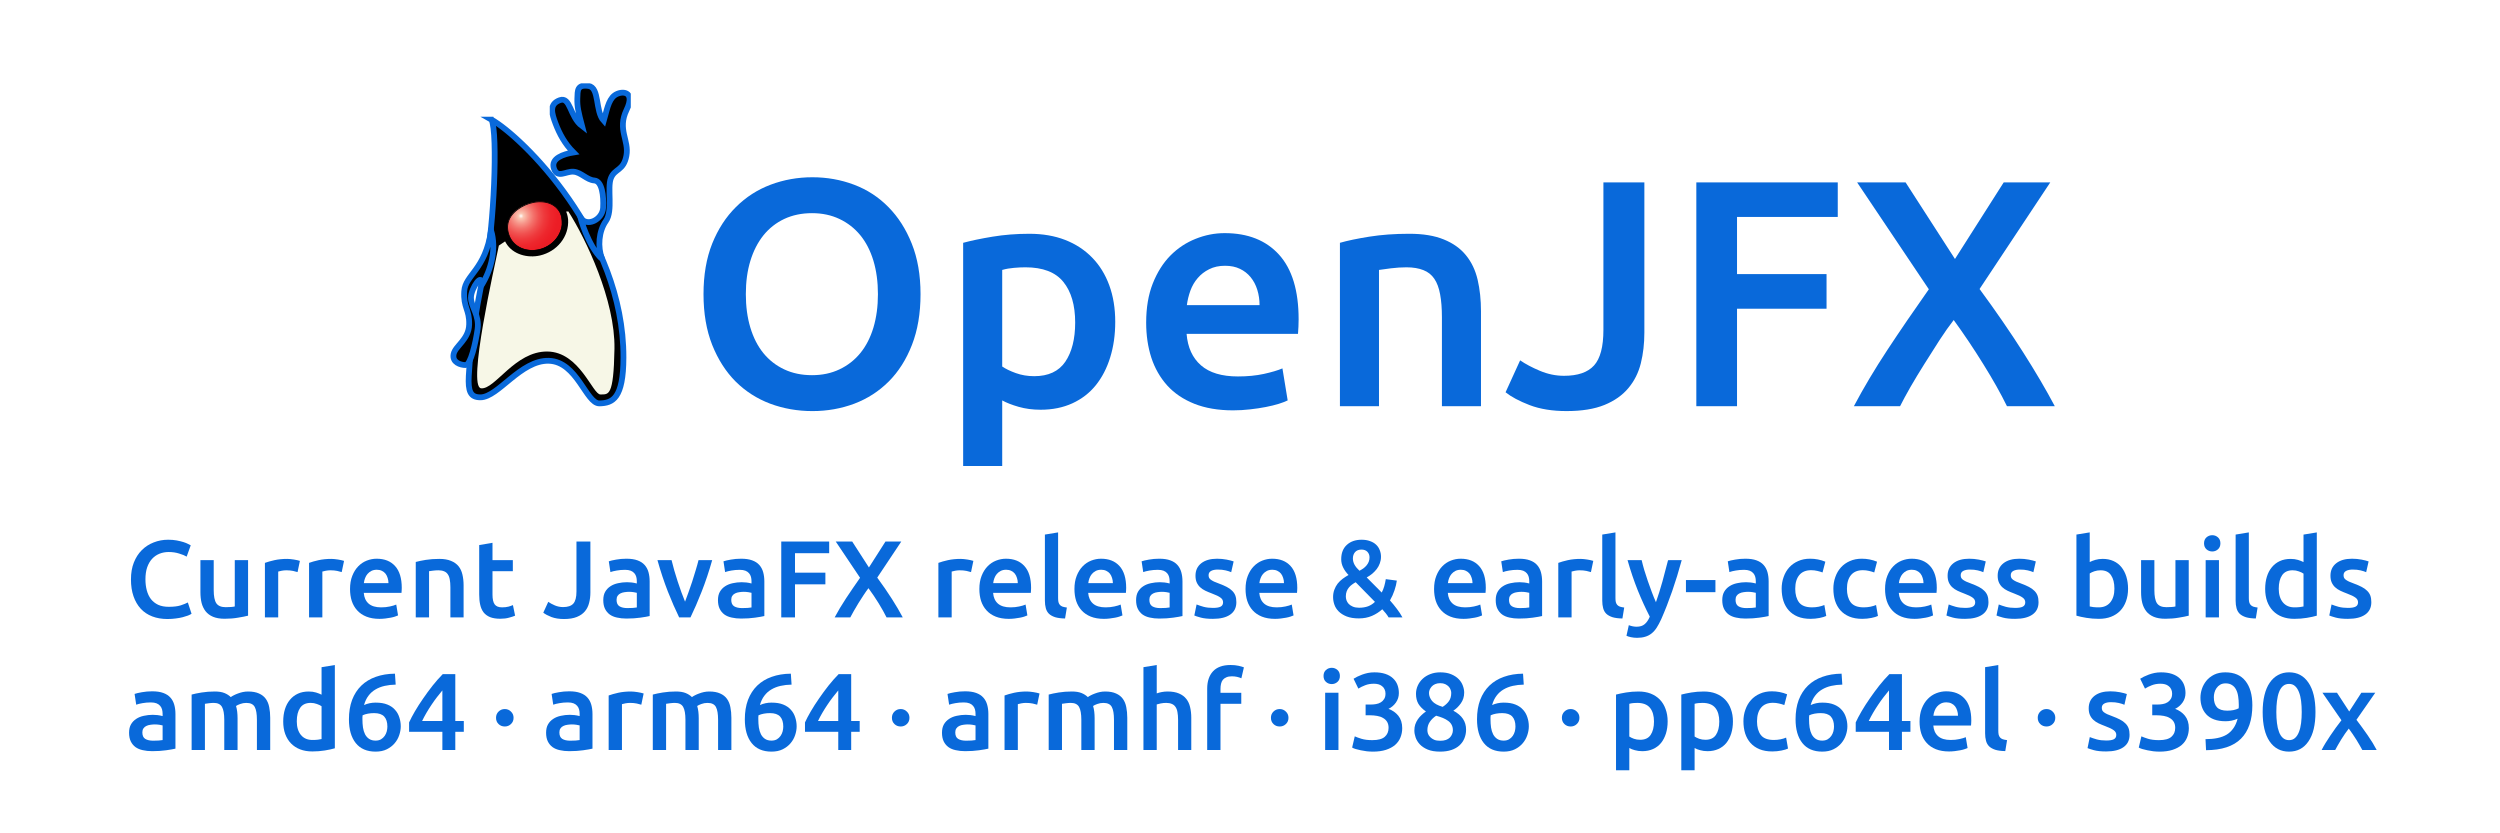 <?xml version="1.0" encoding="UTF-8"?>
<svg width="100%" version="1.1" viewBox="0 0 432 144" xmlns="http://www.w3.org/2000/svg" xmlns:xlink="http://www.w3.org/1999/xlink">
<style>
/* GitHub background and link colors: light default and dark dimmed */
svg {background-color: #ffffff;}
#surface1 {fill: #0969da;}
#surface5 {fill: #000000;}
#surface5 > :nth-child(-n + 3) {stroke: #0969da;}
@media (prefers-color-scheme: dark) {
  svg {background-color: #22272e;}
  #surface1 {fill: #539bf5;}
  #surface5 > :nth-child(-n + 3) {stroke: #539bf5;}
}
</style>
<defs>
<symbol id="glyph0-1" overflow="visible">
<path d="m10.375-19.359c0 2.117 0.258 4.043 0.781 5.781 0.52 1.73 1.27 3.199 2.25 4.406 0.988 1.211 2.191 2.148 3.609 2.812 1.414 0.668 3.016 1 4.797 1 1.75 0 3.328-0.332 4.734-1 1.414-0.664 2.617-1.602 3.609-2.812 0.988-1.207 1.742-2.676 2.266-4.406 0.52-1.738 0.781-3.664 0.781-5.781 0-2.125-0.262-4.051-0.781-5.781-0.523-1.727-1.277-3.195-2.266-4.406-0.992-1.207-2.195-2.144-3.609-2.812-1.406-0.664-2.984-1-4.734-1-1.781 0-3.383 0.336-4.797 1-1.418 0.668-2.621 1.617-3.609 2.844-0.98 1.23-1.73 2.699-2.25 4.406-0.523 1.711-0.781 3.625-0.781 5.75zm30.188 0c0 3.312-0.496 6.234-1.484 8.766-0.98 2.523-2.32 4.633-4.016 6.328-1.688 1.688-3.668 2.965-5.938 3.828-2.273 0.852-4.688 1.281-7.25 1.281-2.574 0-5.008-0.43-7.297-1.281-2.281-0.863-4.273-2.141-5.969-3.828-1.688-1.695-3.039-3.805-4.047-6.328-1-2.531-1.5-5.453-1.5-8.766s0.5-6.223 1.5-8.734c1.008-2.508 2.379-4.617 4.109-6.328 1.727-1.719 3.727-3.004 6-3.859 2.269-0.852 4.672-1.281 7.203-1.281s4.926 0.43 7.188 1.281c2.269 0.855 4.25 2.141 5.938 3.859 1.695 1.711 3.047 3.82 4.047 6.328 1.008 2.512 1.516 5.422 1.516 8.734z"/>
</symbol>
<symbol id="glyph0-2" overflow="visible">
<path d="m23.656-14.453c0-3.008-0.684-5.352-2.047-7.031-1.355-1.676-3.539-2.516-6.547-2.516-0.637 0-1.297 0.031-1.984 0.094-0.688 0.055-1.367 0.172-2.031 0.359v16.688c0.594 0.406 1.379 0.789 2.359 1.141 0.988 0.355 2.047 0.531 3.172 0.531 2.445 0 4.238-0.832 5.375-2.5 1.133-1.676 1.703-3.93 1.703-6.766zm6.922-0.109c0 2.231-0.293 4.277-0.875 6.141-0.574 1.855-1.402 3.453-2.484 4.797-1.074 1.336-2.422 2.375-4.047 3.125-1.617 0.738-3.445 1.109-5.484 1.109-1.375 0-2.641-0.168-3.797-0.5s-2.106-0.703-2.844-1.109v11.328h-6.75v-38.562c1.375-0.375 3.066-0.727 5.078-1.062 2.008-0.332 4.129-0.5 6.359-0.5 2.301 0 4.363 0.355 6.188 1.062 1.82 0.711 3.375 1.727 4.656 3.047 1.289 1.312 2.281 2.914 2.969 4.797 0.688 1.875 1.031 3.984 1.031 6.328z"/>
</symbol>
<symbol id="glyph0-3" overflow="visible">
<path d="m2.672-14.453c0-2.562 0.379-4.812 1.141-6.75 0.77-1.938 1.785-3.547 3.047-4.828 1.27-1.281 2.723-2.242 4.359-2.891 1.633-0.656 3.305-0.984 5.016-0.984 4.019 0 7.156 1.246 9.406 3.734 2.25 2.492 3.375 6.211 3.375 11.156 0 0.375-0.012 0.797-0.031 1.266-0.023 0.461-0.047 0.875-0.078 1.25h-19.25c0.188 2.344 1.016 4.156 2.484 5.438s3.598 1.922 6.391 1.922c1.633 0 3.129-0.145 4.484-0.438 1.352-0.301 2.422-0.617 3.203-0.953l0.906 5.531c-0.375 0.188-0.891 0.387-1.547 0.594-0.648 0.199-1.391 0.383-2.234 0.547-0.836 0.164-1.734 0.301-2.703 0.406-0.969 0.113-1.953 0.172-2.953 0.172-2.562 0-4.797-0.383-6.703-1.141-1.898-0.758-3.461-1.816-4.688-3.172-1.219-1.363-2.133-2.961-2.734-4.797-0.594-1.844-0.891-3.863-0.891-6.062zm19.594-3.016c0-0.926-0.133-1.805-0.391-2.641-0.262-0.844-0.648-1.57-1.156-2.188-0.5-0.613-1.117-1.094-1.844-1.438-0.719-0.352-1.578-0.531-2.578-0.531-1.043 0-1.953 0.199-2.734 0.594-0.781 0.387-1.445 0.898-1.984 1.531-0.543 0.625-0.965 1.352-1.266 2.172-0.293 0.812-0.496 1.648-0.609 2.5z"/>
</symbol>
<symbol id="glyph0-4" overflow="visible">
<path d="m4.297-28.234c1.301-0.375 2.992-0.727 5.078-1.062 2.082-0.332 4.391-0.5 6.922-0.5 2.375 0 4.359 0.328 5.953 0.984 1.602 0.648 2.879 1.559 3.828 2.734 0.957 1.168 1.629 2.578 2.016 4.234 0.383 1.656 0.578 3.469 0.578 5.438v16.406h-6.75v-15.344c0-1.562-0.105-2.891-0.312-3.984-0.199-1.102-0.531-2-1-2.688-0.461-0.688-1.09-1.188-1.891-1.5-0.805-0.32-1.777-0.484-2.922-0.484-0.867 0-1.762 0.059-2.688 0.172-0.93 0.117-1.617 0.211-2.062 0.281v23.547h-6.75z"/>
</symbol>
<symbol id="glyph0-5" overflow="visible">
<path d="m24.266-12.719c0 1.898-0.203 3.664-0.609 5.297-0.406 1.637-1.125 3.07-2.156 4.297-1.023 1.23-2.398 2.199-4.125 2.906-1.73 0.707-3.914 1.062-6.547 1.062-2.461 0-4.59-0.344-6.391-1.031-1.805-0.695-3.188-1.438-4.156-2.219l2.516-5.516c0.926 0.637 2.066 1.242 3.422 1.812 1.363 0.574 2.75 0.859 4.156 0.859 2.383 0 4.113-0.594 5.188-1.781 1.082-1.188 1.625-3.234 1.625-6.141v-25.5h7.078z"/>
</symbol>
<symbol id="glyph0-6" overflow="visible">
<path d="m4.625 0v-38.672h24.438v5.969h-17.406v9.875h15.469v5.984h-15.469v16.844z"/>
</symbol>
<symbol id="glyph0-7" overflow="visible">
<path d="m27.562 0c-1.074-2.195-2.434-4.613-4.078-7.25-1.637-2.644-3.344-5.191-5.125-7.641-0.75 0.961-1.562 2.109-2.438 3.453-0.867 1.344-1.734 2.715-2.609 4.109-0.875 1.387-1.688 2.731-2.438 4.031-0.742 1.305-1.336 2.402-1.781 3.297h-7.984c1.676-3.164 3.609-6.41 5.797-9.734 2.195-3.332 4.582-6.82 7.156-10.469l-12.391-18.469h8.375l8.531 13.234 8.422-13.234h8.047l-12.219 18.422c2.82 3.836 5.32 7.465 7.5 10.891 2.176 3.418 4.008 6.539 5.5 9.359z"/>
</symbol>
<symbol id="glyph1-1" overflow="visible">
<path d="m7.406 0.281c-0.992 0-1.875-0.152-2.656-0.453s-1.445-0.742-1.984-1.328c-0.543-0.594-0.961-1.312-1.25-2.156-0.293-0.844-0.438-1.812-0.438-2.906 0-1.102 0.164-2.078 0.5-2.922 0.332-0.844 0.789-1.555 1.375-2.141 0.582-0.582 1.266-1.023 2.047-1.328 0.781-0.312 1.617-0.469 2.516-0.469 0.539 0 1.031 0.043 1.469 0.125 0.445 0.086 0.832 0.18 1.156 0.281 0.332 0.105 0.602 0.215 0.812 0.328 0.219 0.105 0.367 0.184 0.453 0.234l-0.703 1.953c-0.305-0.188-0.734-0.363-1.297-0.531-0.555-0.176-1.156-0.266-1.812-0.266-0.574 0-1.105 0.102-1.594 0.297-0.492 0.199-0.918 0.496-1.281 0.891-0.355 0.387-0.637 0.875-0.844 1.469-0.199 0.586-0.297 1.273-0.297 2.062 0 0.688 0.078 1.324 0.234 1.906 0.156 0.586 0.395 1.09 0.719 1.516 0.332 0.418 0.75 0.746 1.25 0.984 0.508 0.23 1.117 0.344 1.828 0.344 0.844 0 1.531-0.082 2.062-0.25 0.531-0.176 0.941-0.344 1.234-0.5l0.641 1.953c-0.156 0.105-0.367 0.211-0.625 0.312-0.25 0.094-0.555 0.188-0.906 0.281-0.355 0.094-0.758 0.164-1.203 0.219-0.438 0.062-0.906 0.094-1.406 0.094z"/>
</symbol>
<symbol id="glyph1-2" overflow="visible">
<path d="m9.578-0.297c-0.449 0.117-1.027 0.23-1.734 0.344-0.699 0.125-1.469 0.188-2.312 0.188-0.805 0-1.477-0.117-2.016-0.344-0.531-0.227-0.961-0.547-1.281-0.953-0.312-0.406-0.543-0.883-0.688-1.438-0.137-0.562-0.203-1.18-0.203-1.859v-5.531h2.297v5.172c0 1.062 0.148 1.824 0.453 2.281 0.312 0.449 0.852 0.672 1.625 0.672 0.27 0 0.562-0.008 0.875-0.031 0.312-0.02 0.539-0.051 0.688-0.094v-8h2.297z"/>
</symbol>
<symbol id="glyph1-3" overflow="visible">
<path d="m7.094-7.828c-0.188-0.062-0.449-0.129-0.781-0.203-0.336-0.07-0.727-0.109-1.172-0.109-0.25 0-0.516 0.027-0.797 0.078-0.281 0.055-0.48 0.102-0.594 0.141v7.922h-2.297v-9.422c0.445-0.164 1-0.32 1.656-0.469 0.664-0.145 1.398-0.219 2.203-0.219 0.156 0 0.332 0.012 0.531 0.031 0.207 0.023 0.41 0.047 0.609 0.078 0.195 0.031 0.391 0.07 0.578 0.109 0.195 0.043 0.352 0.086 0.469 0.125z"/>
</symbol>
<symbol id="glyph1-4" overflow="visible">
<path d="m0.906-4.906c0-0.863 0.129-1.625 0.391-2.281 0.258-0.656 0.602-1.203 1.031-1.641 0.426-0.438 0.914-0.766 1.469-0.984 0.562-0.219 1.129-0.328 1.703-0.328 1.363 0 2.426 0.422 3.188 1.266 0.77 0.844 1.156 2.106 1.156 3.781 0 0.125-0.008 0.273-0.016 0.438 0 0.156-0.012 0.297-0.031 0.422h-6.516c0.062 0.793 0.336 1.406 0.828 1.844 0.5 0.438 1.223 0.656 2.172 0.656 0.551 0 1.055-0.051 1.516-0.156 0.469-0.102 0.832-0.211 1.094-0.328l0.312 1.875c-0.137 0.062-0.312 0.133-0.531 0.203-0.219 0.074-0.469 0.137-0.75 0.188-0.281 0.051-0.59 0.098-0.922 0.141-0.324 0.039-0.656 0.062-1 0.062-0.875 0-1.637-0.133-2.281-0.391-0.637-0.258-1.164-0.617-1.578-1.078-0.418-0.457-0.73-1-0.938-1.625-0.199-0.625-0.297-1.312-0.297-2.062zm6.641-1.016c0-0.312-0.047-0.609-0.141-0.891-0.086-0.289-0.211-0.539-0.375-0.75-0.168-0.207-0.375-0.367-0.625-0.484-0.25-0.125-0.543-0.188-0.875-0.188-0.355 0-0.668 0.07-0.938 0.203-0.262 0.137-0.484 0.312-0.672 0.531-0.18 0.211-0.32 0.453-0.422 0.734-0.105 0.273-0.172 0.555-0.203 0.844z"/>
</symbol>
<symbol id="glyph1-5" overflow="visible">
<path d="m1.453-9.578c0.445-0.125 1.02-0.242 1.719-0.359 0.707-0.113 1.492-0.172 2.359-0.172 0.801 0 1.473 0.117 2.016 0.344 0.539 0.219 0.973 0.527 1.297 0.922 0.32 0.398 0.547 0.875 0.672 1.438 0.133 0.562 0.203 1.18 0.203 1.844v5.562h-2.281v-5.203c0-0.531-0.039-0.977-0.109-1.344-0.062-0.375-0.18-0.676-0.344-0.906-0.156-0.238-0.371-0.41-0.641-0.516-0.273-0.113-0.602-0.172-0.984-0.172-0.293 0-0.602 0.023-0.922 0.062-0.312 0.043-0.543 0.074-0.688 0.094v7.984h-2.297z"/>
</symbol>
<symbol id="glyph1-6" overflow="visible">
<path d="m1.344-12.5 2.297-0.391v3h3.516v1.906h-3.516v4.031c0 0.793 0.125 1.359 0.375 1.703s0.676 0.516 1.281 0.516c0.414 0 0.785-0.039 1.109-0.125 0.32-0.094 0.578-0.18 0.766-0.266l0.375 1.828c-0.262 0.117-0.609 0.23-1.047 0.344-0.43 0.125-0.93 0.188-1.5 0.188-0.711 0-1.305-0.094-1.781-0.281-0.469-0.195-0.844-0.473-1.125-0.828-0.273-0.363-0.465-0.801-0.578-1.312-0.117-0.508-0.172-1.094-0.172-1.75z"/>
</symbol>
<symbol id="glyph1-7" overflow="visible">
<path d="m8.234-4.312c0 0.648-0.074 1.246-0.219 1.797-0.137 0.555-0.375 1.039-0.719 1.453-0.344 0.418-0.812 0.746-1.406 0.984-0.586 0.238-1.324 0.359-2.219 0.359-0.836 0-1.559-0.117-2.172-0.344-0.605-0.238-1.074-0.488-1.406-0.75l0.859-1.875c0.312 0.219 0.695 0.43 1.156 0.625 0.457 0.188 0.926 0.281 1.406 0.281 0.812 0 1.398-0.195 1.766-0.594 0.363-0.406 0.547-1.102 0.547-2.094v-8.641h2.406z"/>
</symbol>
<symbol id="glyph1-8" overflow="visible">
<path d="m4.938-1.609c0.707 0 1.242-0.035 1.609-0.109v-2.531c-0.125-0.039-0.309-0.078-0.547-0.109-0.242-0.039-0.508-0.062-0.797-0.062-0.25 0-0.508 0.023-0.766 0.062-0.262 0.031-0.496 0.102-0.703 0.203-0.211 0.094-0.375 0.234-0.5 0.422-0.125 0.18-0.188 0.406-0.188 0.688 0 0.543 0.164 0.918 0.5 1.125 0.344 0.211 0.805 0.312 1.391 0.312zm-0.188-8.531c0.758 0 1.395 0.094 1.906 0.281 0.52 0.188 0.93 0.453 1.234 0.797 0.312 0.344 0.535 0.762 0.672 1.25 0.133 0.48 0.203 1.012 0.203 1.594v5.984c-0.355 0.086-0.891 0.18-1.609 0.281-0.711 0.102-1.512 0.156-2.406 0.156-0.594 0-1.137-0.059-1.625-0.172-0.492-0.102-0.914-0.281-1.266-0.531-0.344-0.258-0.617-0.586-0.812-0.984-0.199-0.406-0.297-0.906-0.297-1.5 0-0.57 0.109-1.051 0.328-1.438 0.227-0.395 0.531-0.711 0.906-0.953 0.375-0.25 0.812-0.426 1.312-0.531 0.5-0.113 1.02-0.172 1.562-0.172 0.25 0 0.516 0.016 0.797 0.047s0.578 0.09 0.891 0.172v-0.391c0-0.258-0.031-0.508-0.094-0.75-0.062-0.238-0.172-0.445-0.328-0.625-0.156-0.188-0.367-0.332-0.625-0.438-0.262-0.102-0.59-0.156-0.984-0.156-0.523 0-1.008 0.043-1.453 0.125-0.438 0.074-0.797 0.164-1.078 0.266l-0.281-1.859c0.289-0.102 0.711-0.203 1.266-0.297 0.551-0.102 1.145-0.156 1.781-0.156z"/>
</symbol>
<symbol id="glyph1-9" overflow="visible">
<path d="m4 0c-0.637-1.301-1.289-2.789-1.953-4.469-0.656-1.688-1.258-3.492-1.797-5.422h2.438c0.133 0.555 0.289 1.148 0.469 1.781 0.188 0.637 0.383 1.277 0.594 1.922 0.207 0.637 0.422 1.258 0.641 1.859 0.227 0.594 0.438 1.133 0.625 1.609 0.188-0.477 0.383-1.016 0.594-1.609 0.219-0.602 0.43-1.223 0.641-1.859 0.207-0.645 0.406-1.285 0.594-1.922 0.195-0.633 0.363-1.227 0.5-1.781h2.359c-0.543 1.93-1.148 3.734-1.812 5.422-0.656 1.68-1.305 3.168-1.938 4.469z"/>
</symbol>
<symbol id="glyph1-10" overflow="visible">
<path d="m1.578 0v-13.109h8.281v2.016h-5.906v3.359h5.25v2.016h-5.25v5.719z"/>
</symbol>
<symbol id="glyph1-11" overflow="visible">
<path d="m9.344 0c-0.367-0.738-0.824-1.555-1.375-2.453-0.555-0.895-1.137-1.758-1.75-2.594-0.25 0.324-0.527 0.715-0.828 1.172-0.293 0.449-0.59 0.914-0.891 1.391-0.293 0.469-0.562 0.93-0.812 1.375-0.25 0.438-0.453 0.809-0.609 1.109h-2.703c0.57-1.07 1.227-2.172 1.969-3.297 0.75-1.133 1.555-2.316 2.422-3.547l-4.203-6.266h2.844l2.891 4.484 2.859-4.484h2.734l-4.156 6.234c0.957 1.305 1.805 2.539 2.547 3.703 0.738 1.156 1.359 2.215 1.859 3.172z"/>
</symbol>
<symbol id="glyph1-12" overflow="visible">
<path d="m4.906 0.188c-0.688-0.012-1.258-0.086-1.703-0.219-0.449-0.145-0.809-0.344-1.078-0.594-0.262-0.258-0.445-0.582-0.547-0.969-0.105-0.383-0.156-0.82-0.156-1.312v-11.406l2.281-0.375v11.344c0 0.273 0.02 0.508 0.062 0.703 0.051 0.188 0.133 0.352 0.25 0.484 0.113 0.125 0.266 0.227 0.453 0.297 0.195 0.062 0.445 0.117 0.75 0.156z"/>
</symbol>
<symbol id="glyph1-13" overflow="visible">
<path d="m3.938-1.641c0.602 0 1.039-0.07 1.312-0.219 0.281-0.145 0.422-0.395 0.422-0.75 0-0.332-0.152-0.602-0.453-0.812-0.293-0.219-0.777-0.453-1.453-0.703-0.418-0.156-0.805-0.316-1.156-0.484-0.344-0.164-0.641-0.363-0.891-0.594-0.25-0.227-0.449-0.504-0.594-0.828-0.148-0.32-0.219-0.711-0.219-1.172 0-0.914 0.332-1.633 1-2.156 0.664-0.52 1.578-0.781 2.734-0.781 0.57 0 1.125 0.055 1.656 0.156 0.531 0.105 0.93 0.211 1.203 0.312l-0.422 1.859c-0.25-0.113-0.574-0.219-0.969-0.312-0.387-0.094-0.84-0.141-1.359-0.141-0.469 0-0.852 0.078-1.141 0.234-0.293 0.156-0.438 0.402-0.438 0.734 0 0.156 0.023 0.305 0.078 0.438 0.062 0.125 0.16 0.242 0.297 0.344 0.145 0.105 0.332 0.215 0.562 0.328 0.227 0.105 0.504 0.215 0.828 0.328 0.539 0.199 1 0.398 1.375 0.594 0.383 0.199 0.695 0.422 0.938 0.672 0.25 0.242 0.43 0.516 0.547 0.828 0.113 0.312 0.172 0.695 0.172 1.141 0 0.938-0.355 1.652-1.062 2.141-0.699 0.488-1.695 0.734-2.984 0.734-0.875 0-1.578-0.074-2.109-0.219s-0.902-0.266-1.109-0.359l0.391-1.906c0.344 0.137 0.75 0.273 1.219 0.406 0.477 0.125 1.02 0.188 1.625 0.188z"/>
</symbol>
<symbol id="glyph1-14" overflow="visible">
<path d="m0.812-3.484c0-0.477 0.07-0.91 0.219-1.297 0.145-0.395 0.336-0.75 0.578-1.062 0.25-0.312 0.535-0.586 0.859-0.828 0.32-0.238 0.66-0.457 1.016-0.656-0.387-0.395-0.695-0.82-0.922-1.281-0.23-0.457-0.344-0.938-0.344-1.438 0-1.062 0.32-1.891 0.969-2.484 0.645-0.594 1.5-0.891 2.562-0.891 0.539 0 1.02 0.078 1.438 0.234 0.426 0.148 0.781 0.355 1.062 0.625 0.281 0.262 0.488 0.574 0.625 0.938 0.145 0.355 0.219 0.734 0.219 1.141s-0.07 0.789-0.203 1.141c-0.125 0.355-0.305 0.684-0.531 0.984-0.23 0.293-0.492 0.562-0.781 0.812-0.293 0.242-0.609 0.453-0.953 0.641l2.594 2.609c0.176-0.32 0.32-0.688 0.438-1.094 0.113-0.414 0.203-0.82 0.266-1.219l1.906 0.25c-0.062 0.512-0.199 1.074-0.406 1.688-0.199 0.605-0.461 1.184-0.781 1.734 0.414 0.469 0.812 0.953 1.188 1.453 0.383 0.5 0.707 0.996 0.969 1.484h-2.391c-0.125-0.219-0.289-0.453-0.484-0.703-0.199-0.25-0.402-0.484-0.609-0.703-0.523 0.469-1.117 0.852-1.781 1.141-0.668 0.289-1.422 0.438-2.266 0.438s-1.555-0.117-2.125-0.344c-0.562-0.227-1.023-0.52-1.375-0.875-0.344-0.352-0.59-0.742-0.734-1.172-0.148-0.426-0.219-0.848-0.219-1.266zm2.203-0.156c0 0.219 0.035 0.445 0.109 0.672 0.082 0.23 0.211 0.445 0.391 0.641 0.188 0.188 0.426 0.344 0.719 0.469 0.301 0.125 0.66 0.188 1.078 0.188 0.57 0 1.086-0.082 1.547-0.25 0.457-0.176 0.852-0.43 1.188-0.766l-3.328-3.391c-0.199 0.105-0.398 0.23-0.594 0.375-0.199 0.137-0.383 0.305-0.547 0.5-0.168 0.188-0.305 0.414-0.406 0.672-0.105 0.262-0.156 0.559-0.156 0.891zm4.094-6.75c0-0.363-0.121-0.676-0.359-0.938-0.242-0.258-0.586-0.391-1.031-0.391-0.48 0-0.852 0.148-1.109 0.438-0.25 0.293-0.375 0.656-0.375 1.094 0 0.375 0.098 0.746 0.297 1.109 0.207 0.355 0.488 0.695 0.844 1.016 0.238-0.125 0.461-0.258 0.672-0.406 0.207-0.156 0.391-0.328 0.547-0.516s0.281-0.395 0.375-0.625c0.094-0.227 0.141-0.488 0.141-0.781z"/>
</symbol>
<symbol id="glyph1-15" overflow="visible">
<path d="m9.531-9.891c-1.023 3.762-2.203 7.168-3.547 10.219-0.262 0.562-0.523 1.047-0.781 1.453-0.262 0.406-0.559 0.738-0.891 1-0.324 0.258-0.688 0.445-1.094 0.562-0.406 0.125-0.875 0.188-1.406 0.188-0.355 0-0.703-0.039-1.047-0.109-0.344-0.074-0.605-0.156-0.781-0.25l0.406-1.828c0.457 0.176 0.906 0.266 1.344 0.266 0.594 0 1.055-0.148 1.391-0.438 0.344-0.281 0.641-0.715 0.891-1.297-0.719-1.395-1.414-2.91-2.078-4.547-0.656-1.645-1.246-3.383-1.766-5.219h2.438c0.125 0.531 0.273 1.105 0.453 1.719 0.188 0.617 0.391 1.242 0.609 1.875 0.219 0.637 0.445 1.273 0.688 1.906 0.238 0.637 0.477 1.227 0.719 1.766 0.395-1.125 0.77-2.32 1.125-3.594 0.352-1.27 0.676-2.492 0.969-3.672z"/>
</symbol>
<symbol id="glyph1-16" overflow="visible">
<path d="m0.438-6.453h5.094v2.094h-5.094z"/>
</symbol>
<symbol id="glyph1-17" overflow="visible">
<path d="m0.906-4.938c0-0.727 0.113-1.41 0.344-2.047 0.227-0.645 0.551-1.195 0.969-1.656 0.426-0.469 0.941-0.832 1.547-1.094 0.602-0.27 1.285-0.406 2.047-0.406 0.926 0 1.805 0.172 2.641 0.516l-0.484 1.859c-0.273-0.102-0.574-0.191-0.906-0.266-0.336-0.082-0.688-0.125-1.062-0.125-0.898 0-1.578 0.281-2.047 0.844s-0.703 1.355-0.703 2.375c0 0.98 0.219 1.762 0.656 2.344 0.445 0.574 1.195 0.859 2.25 0.859 0.383 0 0.766-0.035 1.141-0.109 0.383-0.082 0.711-0.18 0.984-0.297l0.328 1.891c-0.25 0.125-0.633 0.242-1.141 0.344-0.512 0.102-1.039 0.156-1.578 0.156-0.855 0-1.594-0.133-2.219-0.391-0.617-0.258-1.133-0.617-1.547-1.078-0.406-0.457-0.715-1.004-0.922-1.641-0.199-0.645-0.297-1.336-0.297-2.078z"/>
</symbol>
<symbol id="glyph1-18" overflow="visible">
<path d="m8.016-4.969c0-0.977-0.195-1.75-0.578-2.312-0.375-0.57-0.98-0.859-1.812-0.859-0.387 0-0.746 0.059-1.078 0.172-0.336 0.117-0.602 0.242-0.797 0.375v5.703c0.164 0.043 0.375 0.078 0.625 0.109 0.258 0.031 0.57 0.047 0.938 0.047 0.844 0 1.504-0.285 1.984-0.859 0.477-0.582 0.719-1.375 0.719-2.375zm2.359 0.031c0 0.793-0.121 1.512-0.359 2.156-0.23 0.637-0.562 1.184-1 1.641-0.438 0.449-0.965 0.793-1.578 1.031-0.617 0.238-1.312 0.359-2.094 0.359-0.762 0-1.484-0.059-2.172-0.172-0.688-0.113-1.262-0.238-1.719-0.375v-14.016l2.297-0.375v5.125c0.258-0.133 0.582-0.258 0.969-0.375 0.383-0.113 0.812-0.172 1.281-0.172 0.688 0 1.305 0.125 1.859 0.375 0.551 0.25 1.008 0.605 1.375 1.062 0.363 0.449 0.645 0.992 0.844 1.625 0.195 0.637 0.297 1.34 0.297 2.109z"/>
</symbol>
<symbol id="glyph1-19" overflow="visible">
<path d="m3.766 0h-2.297v-9.891h2.297zm0.25-12.797c0 0.438-0.141 0.781-0.422 1.031s-0.609 0.375-0.984 0.375c-0.387 0-0.719-0.125-1-0.375s-0.422-0.594-0.422-1.031 0.141-0.781 0.422-1.031 0.613-0.375 1-0.375c0.375 0 0.703 0.125 0.984 0.375s0.422 0.594 0.422 1.031z"/>
</symbol>
<symbol id="glyph1-20" overflow="visible">
<path d="m3.25-4.969c0 1 0.238 1.793 0.719 2.375 0.477 0.574 1.141 0.859 1.984 0.859 0.375 0 0.688-0.016 0.938-0.047 0.258-0.031 0.473-0.066 0.641-0.109v-5.672c-0.199-0.145-0.469-0.273-0.812-0.391-0.336-0.125-0.688-0.188-1.062-0.188-0.836 0-1.445 0.289-1.828 0.859-0.387 0.562-0.578 1.336-0.578 2.312zm6.578 4.672c-0.461 0.137-1.031 0.262-1.719 0.375-0.688 0.113-1.414 0.172-2.172 0.172-0.781 0-1.484-0.121-2.109-0.359-0.617-0.238-1.141-0.582-1.578-1.031-0.43-0.445-0.762-0.988-1-1.625-0.23-0.645-0.344-1.363-0.344-2.156 0-0.781 0.098-1.488 0.297-2.125 0.195-0.633 0.484-1.176 0.859-1.625 0.375-0.457 0.832-0.812 1.375-1.062 0.539-0.25 1.164-0.375 1.875-0.375 0.477 0 0.898 0.059 1.266 0.172 0.375 0.117 0.691 0.242 0.953 0.375v-4.75l2.297-0.375z"/>
</symbol>
<symbol id="glyph1-21" overflow="visible">
<path d="m7.094-5.203c0-1.031-0.133-1.773-0.391-2.234-0.262-0.469-0.742-0.703-1.438-0.703-0.262 0-0.543 0.023-0.844 0.062-0.305 0.043-0.527 0.074-0.672 0.094v7.984h-2.297v-9.578c0.445-0.125 1.023-0.242 1.734-0.359 0.707-0.113 1.461-0.172 2.266-0.172 0.676 0 1.234 0.09 1.672 0.266 0.438 0.18 0.801 0.414 1.094 0.703 0.133-0.102 0.305-0.207 0.516-0.312 0.219-0.113 0.457-0.219 0.719-0.312 0.27-0.102 0.551-0.188 0.844-0.25 0.301-0.062 0.602-0.094 0.906-0.094 0.77 0 1.398 0.117 1.891 0.344 0.5 0.219 0.891 0.527 1.172 0.922 0.289 0.398 0.488 0.875 0.594 1.438 0.113 0.562 0.172 1.18 0.172 1.844v5.562h-2.297v-5.203c0-1.031-0.125-1.773-0.375-2.234-0.25-0.469-0.734-0.703-1.453-0.703-0.375 0-0.73 0.062-1.062 0.188-0.324 0.117-0.562 0.23-0.719 0.344 0.094 0.312 0.16 0.648 0.203 1 0.039 0.355 0.062 0.734 0.062 1.141v5.469h-2.297z"/>
</symbol>
<symbol id="glyph1-22" overflow="visible">
<path d="m5.344-6.375c-0.375 0-0.734 0.031-1.078 0.094-0.336 0.062-0.641 0.156-0.922 0.281-0.012 0.105-0.023 0.219-0.031 0.344v0.344c0 0.5 0.031 0.977 0.094 1.422 0.07 0.449 0.191 0.84 0.359 1.172 0.176 0.336 0.41 0.602 0.703 0.797 0.301 0.199 0.672 0.297 1.109 0.297 0.363 0 0.676-0.07 0.938-0.219 0.258-0.156 0.473-0.352 0.641-0.594 0.164-0.238 0.285-0.5 0.359-0.781 0.07-0.289 0.109-0.566 0.109-0.828 0-0.758-0.184-1.336-0.547-1.734-0.367-0.395-0.945-0.594-1.734-0.594zm0.281-1.812c0.781 0 1.441 0.109 1.984 0.328 0.551 0.219 0.992 0.523 1.328 0.906 0.344 0.375 0.594 0.812 0.75 1.312 0.164 0.492 0.25 1.008 0.25 1.547 0 0.5-0.09 1.012-0.266 1.531-0.168 0.512-0.434 0.98-0.797 1.406-0.355 0.418-0.805 0.762-1.344 1.031-0.543 0.27-1.188 0.406-1.938 0.406-1.5 0-2.648-0.492-3.438-1.484-0.781-0.988-1.172-2.352-1.172-4.094 0-1.258 0.18-2.379 0.547-3.359 0.375-0.977 0.906-1.801 1.594-2.469 0.688-0.664 1.52-1.172 2.5-1.516 0.977-0.352 2.082-0.535 3.312-0.547l0.125 1.891c-0.68 0.012-1.312 0.086-1.906 0.219-0.594 0.137-1.125 0.344-1.594 0.625-0.469 0.273-0.871 0.633-1.203 1.078-0.336 0.438-0.59 0.977-0.766 1.609 0.613-0.281 1.289-0.422 2.031-0.422z"/>
</symbol>
<symbol id="glyph1-23" overflow="visible">
<path d="m6.375-10.297c-0.305 0.367-0.617 0.758-0.938 1.172-0.324 0.418-0.637 0.855-0.938 1.312-0.305 0.449-0.594 0.914-0.875 1.391-0.273 0.469-0.523 0.938-0.75 1.406h3.5zm2.234-2.812v8.094h1.469v1.875h-1.469v3.141h-2.234v-3.141h-5.75v-1.625c0.25-0.551 0.582-1.188 1-1.906 0.426-0.727 0.898-1.469 1.422-2.219 0.52-0.758 1.066-1.504 1.641-2.234 0.582-0.727 1.164-1.391 1.75-1.984z"/>
</symbol>
<symbol id="glyph1-24" overflow="visible">
<path d="m3.516-5.562c0 0.438-0.152 0.797-0.453 1.078-0.293 0.281-0.648 0.422-1.062 0.422-0.43 0-0.789-0.141-1.078-0.422-0.293-0.281-0.438-0.641-0.438-1.078s0.145-0.797 0.438-1.078c0.289-0.289 0.648-0.438 1.078-0.438 0.414 0 0.77 0.148 1.062 0.438 0.301 0.281 0.453 0.641 0.453 1.078z"/>
</symbol>
<symbol id="glyph1-25" overflow="visible">
<path d="m1.453 0v-14.312l2.297-0.375v4.906c0.25-0.094 0.539-0.172 0.875-0.234 0.332-0.062 0.664-0.094 1-0.094 0.789 0 1.445 0.117 1.969 0.344 0.52 0.219 0.938 0.527 1.25 0.922 0.32 0.398 0.547 0.875 0.672 1.438 0.133 0.555 0.203 1.168 0.203 1.844v5.562h-2.281v-5.203c0-0.531-0.039-0.977-0.109-1.344-0.062-0.375-0.18-0.676-0.344-0.906-0.156-0.238-0.371-0.41-0.641-0.516-0.262-0.113-0.586-0.172-0.969-0.172-0.305 0-0.617 0.031-0.938 0.094-0.312 0.062-0.543 0.121-0.688 0.172v7.875z"/>
</symbol>
<symbol id="glyph1-26" overflow="visible">
<path d="m5.484-14.688c0.531 0 1 0.047 1.406 0.141s0.707 0.184 0.906 0.266l-0.438 1.891c-0.219-0.102-0.469-0.188-0.75-0.25s-0.586-0.094-0.906-0.094c-0.375 0-0.688 0.059-0.938 0.172-0.25 0.105-0.453 0.25-0.609 0.438-0.148 0.188-0.25 0.418-0.312 0.688-0.062 0.273-0.094 0.562-0.094 0.875v0.672h3.594v1.906h-3.594v7.984h-2.297v-10.594c0-1.27 0.332-2.269 1-3 0.676-0.727 1.688-1.094 3.031-1.094z"/>
</symbol>
<symbol id="glyph1-27" overflow="visible">
<path d="m4.469 0.281c-0.344 0-0.699-0.023-1.062-0.062-0.355-0.043-0.695-0.102-1.016-0.172-0.324-0.07-0.621-0.145-0.891-0.219-0.262-0.082-0.461-0.164-0.594-0.25l0.453-1.938c0.27 0.125 0.656 0.266 1.156 0.422 0.508 0.156 1.133 0.234 1.875 0.234 1 0 1.719-0.191 2.156-0.578 0.438-0.383 0.656-0.898 0.656-1.547 0-0.414-0.086-0.758-0.25-1.031-0.168-0.281-0.402-0.504-0.703-0.672-0.293-0.176-0.633-0.297-1.016-0.359-0.387-0.07-0.793-0.109-1.219-0.109h-0.781v-1.859h0.953c0.281 0 0.566-0.023 0.859-0.078 0.301-0.051 0.57-0.148 0.812-0.297 0.238-0.145 0.43-0.336 0.578-0.578 0.156-0.238 0.234-0.551 0.234-0.938 0-0.301-0.059-0.555-0.172-0.766-0.105-0.219-0.25-0.395-0.438-0.531-0.18-0.145-0.387-0.25-0.625-0.312-0.242-0.062-0.496-0.094-0.766-0.094-0.562 0-1.07 0.09-1.516 0.266-0.438 0.168-0.828 0.359-1.172 0.578l-0.828-1.703c0.176-0.113 0.391-0.234 0.641-0.359s0.531-0.242 0.844-0.359c0.312-0.113 0.641-0.207 0.984-0.281 0.352-0.07 0.727-0.109 1.125-0.109 0.727 0 1.359 0.09 1.891 0.266 0.531 0.18 0.969 0.43 1.312 0.75 0.352 0.324 0.613 0.703 0.781 1.141 0.164 0.438 0.25 0.914 0.25 1.422 0 0.605-0.168 1.148-0.5 1.625-0.336 0.48-0.766 0.852-1.297 1.109 0.688 0.242 1.254 0.637 1.703 1.188 0.445 0.555 0.672 1.266 0.672 2.141 0 0.586-0.105 1.125-0.312 1.625-0.199 0.492-0.508 0.918-0.922 1.281-0.418 0.355-0.945 0.637-1.578 0.844-0.637 0.207-1.398 0.312-2.281 0.312z"/>
</symbol>
<symbol id="glyph1-28" overflow="visible">
<path d="m9.844-3.516c0 0.543-0.102 1.047-0.297 1.516-0.188 0.461-0.469 0.859-0.844 1.203s-0.844 0.609-1.406 0.797-1.211 0.281-1.938 0.281c-0.867 0-1.586-0.121-2.156-0.359-0.562-0.238-1.016-0.539-1.359-0.906-0.336-0.363-0.574-0.754-0.719-1.172-0.148-0.426-0.219-0.832-0.219-1.219 0-0.375 0.051-0.723 0.156-1.047 0.113-0.32 0.266-0.617 0.453-0.891 0.188-0.27 0.398-0.516 0.641-0.734 0.238-0.227 0.488-0.43 0.75-0.609-0.574-0.406-1.008-0.844-1.297-1.312-0.281-0.477-0.422-1.055-0.422-1.734 0-0.488 0.098-0.957 0.297-1.406 0.195-0.445 0.477-0.844 0.844-1.188 0.363-0.344 0.801-0.613 1.312-0.812 0.52-0.207 1.098-0.312 1.734-0.312 0.738 0 1.367 0.109 1.891 0.328 0.531 0.219 0.961 0.5 1.297 0.844 0.332 0.336 0.57 0.711 0.719 1.125 0.156 0.418 0.234 0.82 0.234 1.203 0 0.699-0.195 1.32-0.578 1.859-0.375 0.531-0.809 0.953-1.297 1.266 0.75 0.406 1.301 0.875 1.656 1.406 0.363 0.531 0.547 1.156 0.547 1.875zm-6.688 0.109c0 0.188 0.035 0.391 0.109 0.609 0.082 0.211 0.211 0.402 0.391 0.578 0.176 0.18 0.398 0.328 0.672 0.453 0.281 0.117 0.629 0.172 1.047 0.172 0.375 0 0.703-0.047 0.984-0.141 0.281-0.102 0.504-0.238 0.672-0.406 0.176-0.176 0.305-0.375 0.391-0.594 0.094-0.219 0.141-0.441 0.141-0.672 0-0.352-0.07-0.66-0.203-0.922-0.137-0.27-0.336-0.5-0.594-0.688-0.262-0.195-0.57-0.367-0.922-0.516-0.355-0.145-0.746-0.273-1.172-0.391-0.449 0.293-0.812 0.648-1.094 1.062-0.281 0.406-0.422 0.891-0.422 1.453zm4.125-6.469c0-0.164-0.039-0.344-0.109-0.531-0.062-0.195-0.172-0.379-0.328-0.547-0.156-0.164-0.355-0.305-0.594-0.422-0.242-0.113-0.531-0.172-0.875-0.172s-0.641 0.059-0.891 0.172c-0.242 0.105-0.438 0.246-0.594 0.422-0.148 0.168-0.262 0.352-0.344 0.547-0.074 0.188-0.109 0.375-0.109 0.562 0 0.48 0.176 0.938 0.531 1.375 0.363 0.43 0.973 0.766 1.828 1.016 0.457-0.289 0.816-0.617 1.078-0.984 0.27-0.375 0.406-0.852 0.406-1.438z"/>
</symbol>
<symbol id="glyph1-29" overflow="visible">
<path d="m8.016-4.906c0-1.02-0.23-1.812-0.688-2.375-0.461-0.57-1.199-0.859-2.219-0.859-0.219 0-0.445 0.012-0.672 0.031-0.23 0.023-0.461 0.062-0.688 0.125v5.656c0.195 0.137 0.461 0.266 0.797 0.391 0.332 0.117 0.691 0.172 1.078 0.172 0.832 0 1.438-0.281 1.812-0.844 0.383-0.57 0.578-1.336 0.578-2.297zm2.359-0.031c0 0.762-0.102 1.461-0.297 2.094-0.199 0.625-0.48 1.168-0.844 1.625-0.367 0.449-0.824 0.797-1.375 1.047-0.555 0.25-1.172 0.375-1.859 0.375-0.469 0-0.902-0.059-1.297-0.172-0.387-0.102-0.703-0.227-0.953-0.375v3.844h-2.297v-13.078c0.469-0.125 1.039-0.242 1.719-0.359 0.688-0.113 1.41-0.172 2.172-0.172 0.781 0 1.477 0.121 2.094 0.359 0.613 0.242 1.141 0.586 1.578 1.031 0.438 0.449 0.77 0.996 1 1.641 0.238 0.637 0.359 1.352 0.359 2.141z"/>
</symbol>
<symbol id="glyph1-30" overflow="visible">
<path d="m5.438-6.797c0.363 0 0.719-0.031 1.062-0.094 0.352-0.07 0.66-0.176 0.922-0.312 0.008-0.145 0.016-0.266 0.016-0.359v-0.266c0-0.508-0.039-0.988-0.109-1.438-0.062-0.445-0.184-0.836-0.359-1.172-0.168-0.332-0.402-0.594-0.703-0.781-0.293-0.195-0.656-0.297-1.094-0.297-0.375 0-0.695 0.078-0.953 0.234-0.25 0.148-0.461 0.34-0.625 0.578-0.168 0.242-0.289 0.5-0.359 0.781-0.074 0.273-0.109 0.539-0.109 0.797 0 0.773 0.18 1.355 0.547 1.75 0.375 0.387 0.961 0.578 1.766 0.578zm1.797 1.391c-0.305 0.137-0.641 0.246-1.016 0.328-0.367 0.074-0.715 0.109-1.047 0.109-0.781 0-1.449-0.102-2-0.312-0.555-0.207-1-0.5-1.344-0.875s-0.602-0.805-0.766-1.297c-0.168-0.488-0.25-1.02-0.25-1.594 0-0.488 0.082-0.988 0.25-1.5 0.164-0.508 0.422-0.977 0.766-1.406 0.352-0.438 0.801-0.789 1.344-1.062 0.551-0.27 1.195-0.406 1.938-0.406 1.539 0 2.703 0.5 3.484 1.5 0.789 0.992 1.188 2.387 1.188 4.188 0 2.543-0.656 4.469-1.969 5.781s-3.324 1.973-6.031 1.984l-0.094-1.906c0.75 0 1.43-0.062 2.047-0.188 0.613-0.125 1.148-0.32 1.609-0.594 0.457-0.281 0.844-0.645 1.156-1.094 0.32-0.445 0.566-1 0.734-1.656z"/>
</symbol>
<symbol id="glyph1-31" overflow="visible">
<path d="m9.938-6.562c0 2.211-0.406 3.902-1.219 5.078-0.805 1.18-1.918 1.766-3.344 1.766-1.43 0-2.547-0.586-3.359-1.766-0.805-1.176-1.203-2.867-1.203-5.078 0-1.102 0.102-2.078 0.312-2.922 0.207-0.852 0.508-1.566 0.906-2.141 0.395-0.582 0.875-1.023 1.438-1.328 0.562-0.312 1.195-0.469 1.906-0.469 1.426 0 2.539 0.594 3.344 1.781 0.812 1.18 1.219 2.871 1.219 5.078zm-2.375 0c0-0.688-0.039-1.32-0.109-1.906-0.074-0.594-0.199-1.109-0.375-1.547-0.168-0.438-0.391-0.781-0.672-1.031-0.273-0.25-0.617-0.375-1.031-0.375-0.418 0-0.773 0.125-1.062 0.375-0.281 0.25-0.508 0.594-0.672 1.031-0.168 0.438-0.289 0.953-0.359 1.547-0.074 0.586-0.109 1.219-0.109 1.906 0 0.68 0.035 1.312 0.109 1.906 0.07 0.594 0.191 1.109 0.359 1.547 0.164 0.438 0.391 0.781 0.672 1.031 0.289 0.25 0.645 0.375 1.062 0.375 0.414 0 0.758-0.125 1.031-0.375 0.281-0.25 0.504-0.594 0.672-1.031 0.176-0.438 0.301-0.953 0.375-1.547 0.07-0.594 0.109-1.227 0.109-1.906z"/>
</symbol>
<symbol id="glyph1-32" overflow="visible">
<path d="m5.016-6.656 2.094-3.234h2.406l-3.25 4.672c0.676 0.887 1.328 1.781 1.953 2.688 0.625 0.898 1.141 1.742 1.547 2.531h-2.484c-0.117-0.238-0.266-0.508-0.453-0.812-0.18-0.312-0.371-0.633-0.578-0.969-0.211-0.344-0.43-0.676-0.656-1-0.219-0.332-0.438-0.641-0.656-0.922-0.438 0.562-0.871 1.188-1.297 1.875-0.418 0.688-0.766 1.297-1.047 1.828h-2.344c0.188-0.375 0.41-0.773 0.672-1.203 0.27-0.438 0.555-0.879 0.859-1.328 0.301-0.445 0.613-0.895 0.938-1.344 0.32-0.445 0.641-0.867 0.953-1.266l-3.281-4.75h2.516z"/>
</symbol>
<clipPath id="clip2">
<path d="m18 0.402h14v30.598h-14z"/>
</clipPath>
<clipPath id="clip3">
<path d="m10 20h11v10h-11z"/>
</clipPath>
<clipPath id="clip4">
<path d="m20.102 24.785c-0.203 2.106-1.879 3.797-3.902 4.289-2.137 0.52-4.496-0.305-5.266-2.504-0.395-1.121-0.32-2.273 0.355-3.262 0.566-0.832 1.484-1.48 2.394-1.895 1.875-0.852 4.559-0.945 5.867 0.953 0.492 0.723 0.582 1.57 0.551 2.418"/>
</clipPath>
<radialGradient id="radial0" cx="11.674" cy="22.513" r="7.373" gradientTransform="translate(1.349 .808)" gradientUnits="userSpaceOnUse">
<stop stop-color="#fefdfc" offset="0"/>
<stop stop-color="#fef9f7" offset=".004"/>
<stop stop-color="#fef6f2" offset=".008"/>
<stop stop-color="#fef2ee" offset=".012"/>
<stop stop-color="#fdeee9" offset=".016"/>
<stop stop-color="#fdebe4" offset=".02"/>
<stop stop-color="#fde7df" offset=".023"/>
<stop stop-color="#fde4da" offset=".027"/>
<stop stop-color="#fce0d5" offset=".031"/>
<stop stop-color="#fcddd0" offset=".035"/>
<stop stop-color="#fcd9cc" offset=".039"/>
<stop stop-color="#fcd6c7" offset=".043"/>
<stop stop-color="#fbd2c2" offset=".047"/>
<stop stop-color="#fbcebd" offset=".051"/>
<stop stop-color="#fbcbb8" offset=".055"/>
<stop stop-color="#fbc8b4" offset=".059"/>
<stop stop-color="#fbc6b2" offset=".062"/>
<stop stop-color="#fbc4b1" offset=".066"/>
<stop stop-color="#fac2af" offset=".07"/>
<stop stop-color="#fac1ae" offset=".074"/>
<stop stop-color="#fabfad" offset=".078"/>
<stop stop-color="#fabdab" offset=".082"/>
<stop stop-color="#fabcaa" offset=".086"/>
<stop stop-color="#fabaa9" offset=".09"/>
<stop stop-color="#fab9a7" offset=".094"/>
<stop stop-color="#f9b7a6" offset=".098"/>
<stop stop-color="#f9b6a5" offset=".102"/>
<stop stop-color="#f9b4a3" offset=".105"/>
<stop stop-color="#f9b3a2" offset=".109"/>
<stop stop-color="#f9b1a1" offset=".113"/>
<stop stop-color="#f9b0a0" offset=".117"/>
<stop stop-color="#f9ae9e" offset=".121"/>
<stop stop-color="#f9ad9d" offset=".125"/>
<stop stop-color="#f8ab9c" offset=".129"/>
<stop stop-color="#f8a99a" offset=".133"/>
<stop stop-color="#f8a899" offset=".137"/>
<stop stop-color="#f8a698" offset=".141"/>
<stop stop-color="#f8a597" offset=".145"/>
<stop stop-color="#f8a395" offset=".148"/>
<stop stop-color="#f8a294" offset=".152"/>
<stop stop-color="#f7a093" offset=".156"/>
<stop stop-color="#f79f91" offset=".16"/>
<stop stop-color="#f79d90" offset=".164"/>
<stop stop-color="#f79c8f" offset=".168"/>
<stop stop-color="#f79a8e" offset=".172"/>
<stop stop-color="#f7998c" offset=".176"/>
<stop stop-color="#f7978b" offset=".18"/>
<stop stop-color="#f6968a" offset=".184"/>
<stop stop-color="#f69489" offset=".188"/>
<stop stop-color="#f69388" offset=".191"/>
<stop stop-color="#f69287" offset=".195"/>
<stop stop-color="#f69185" offset=".199"/>
<stop stop-color="#f68f84" offset=".203"/>
<stop stop-color="#f68e83" offset=".207"/>
<stop stop-color="#f68d82" offset=".211"/>
<stop stop-color="#f68b81" offset=".215"/>
<stop stop-color="#f68a80" offset=".219"/>
<stop stop-color="#f5897f" offset=".223"/>
<stop stop-color="#f5887e" offset=".227"/>
<stop stop-color="#f5867d" offset=".23"/>
<stop stop-color="#f5857c" offset=".234"/>
<stop stop-color="#f5847b" offset=".238"/>
<stop stop-color="#f5837a" offset=".242"/>
<stop stop-color="#f58179" offset=".246"/>
<stop stop-color="#f58078" offset=".25"/>
<stop stop-color="#f57f76" offset=".254"/>
<stop stop-color="#f57d75" offset=".258"/>
<stop stop-color="#f47c74" offset=".262"/>
<stop stop-color="#f47b73" offset=".266"/>
<stop stop-color="#f47a72" offset=".27"/>
<stop stop-color="#f47871" offset=".273"/>
<stop stop-color="#f47770" offset=".277"/>
<stop stop-color="#f4766f" offset=".281"/>
<stop stop-color="#f4756e" offset=".285"/>
<stop stop-color="#f4736d" offset=".289"/>
<stop stop-color="#f4726c" offset=".293"/>
<stop stop-color="#f4716b" offset=".297"/>
<stop stop-color="#f3706a" offset=".301"/>
<stop stop-color="#f36f69" offset=".305"/>
<stop stop-color="#f36e68" offset=".309"/>
<stop stop-color="#f36d67" offset=".312"/>
<stop stop-color="#f36c66" offset=".316"/>
<stop stop-color="#f36b66" offset=".32"/>
<stop stop-color="#f36a65" offset=".324"/>
<stop stop-color="#f36964" offset=".328"/>
<stop stop-color="#f36863" offset=".332"/>
<stop stop-color="#f36762" offset=".336"/>
<stop stop-color="#f26661" offset=".34"/>
<stop stop-color="#f26561" offset=".344"/>
<stop stop-color="#f26460" offset=".348"/>
<stop stop-color="#f2635f" offset=".352"/>
<stop stop-color="#f2625e" offset=".355"/>
<stop stop-color="#f2615d" offset=".359"/>
<stop stop-color="#f2605c" offset=".363"/>
<stop stop-color="#f25f5b" offset=".367"/>
<stop stop-color="#f25e5b" offset=".371"/>
<stop stop-color="#f25d5a" offset=".375"/>
<stop stop-color="#f15c59" offset=".379"/>
<stop stop-color="#f15b58" offset=".383"/>
<stop stop-color="#f15a57" offset=".387"/>
<stop stop-color="#f15956" offset=".391"/>
<stop stop-color="#f15856" offset=".395"/>
<stop stop-color="#f15755" offset=".398"/>
<stop stop-color="#f15654" offset=".402"/>
<stop stop-color="#f15553" offset=".406"/>
<stop stop-color="#f15452" offset=".41"/>
<stop stop-color="#f15251" offset=".414"/>
<stop stop-color="#f15251" offset=".418"/>
<stop stop-color="#f05150" offset=".422"/>
<stop stop-color="#f0504f" offset=".426"/>
<stop stop-color="#f04f4f" offset=".43"/>
<stop stop-color="#f04f4e" offset=".434"/>
<stop stop-color="#f04e4d" offset=".438"/>
<stop stop-color="#f04d4d" offset=".441"/>
<stop stop-color="#f04c4c" offset=".445"/>
<stop stop-color="#f04c4c" offset=".449"/>
<stop stop-color="#f04b4b" offset=".453"/>
<stop stop-color="#f04a4a" offset=".457"/>
<stop stop-color="#f0494a" offset=".461"/>
<stop stop-color="#f04949" offset=".465"/>
<stop stop-color="#f04848" offset=".469"/>
<stop stop-color="#f04748" offset=".473"/>
<stop stop-color="#f04647" offset=".477"/>
<stop stop-color="#f04647" offset=".48"/>
<stop stop-color="#ef4546" offset=".484"/>
<stop stop-color="#ef4445" offset=".488"/>
<stop stop-color="#ef4345" offset=".492"/>
<stop stop-color="#ef4344" offset=".496"/>
<stop stop-color="#ef4243" offset=".5"/>
<stop stop-color="#ef4143" offset=".504"/>
<stop stop-color="#ef4042" offset=".508"/>
<stop stop-color="#ef4042" offset=".512"/>
<stop stop-color="#ef3f41" offset=".516"/>
<stop stop-color="#ef3e40" offset=".52"/>
<stop stop-color="#ef3d40" offset=".523"/>
<stop stop-color="#ef3d3f" offset=".527"/>
<stop stop-color="#ef3c3e" offset=".531"/>
<stop stop-color="#ef3b3e" offset=".535"/>
<stop stop-color="#ef3a3d" offset=".539"/>
<stop stop-color="#ef3a3d" offset=".543"/>
<stop stop-color="#ee393c" offset=".547"/>
<stop stop-color="#ee393c" offset=".551"/>
<stop stop-color="#ee383b" offset=".555"/>
<stop stop-color="#ee383b" offset=".559"/>
<stop stop-color="#ee373a" offset=".562"/>
<stop stop-color="#ee373a" offset=".566"/>
<stop stop-color="#ee363a" offset=".57"/>
<stop stop-color="#ee3639" offset=".574"/>
<stop stop-color="#ee3539" offset=".578"/>
<stop stop-color="#ee3538" offset=".582"/>
<stop stop-color="#ee3438" offset=".586"/>
<stop stop-color="#ee3438" offset=".59"/>
<stop stop-color="#ee3337" offset=".594"/>
<stop stop-color="#ee3337" offset=".598"/>
<stop stop-color="#ee3236" offset=".602"/>
<stop stop-color="#ee3236" offset=".605"/>
<stop stop-color="#ee3136" offset=".609"/>
<stop stop-color="#ee3135" offset=".613"/>
<stop stop-color="#ee3035" offset=".617"/>
<stop stop-color="#ee3034" offset=".621"/>
<stop stop-color="#ee2f34" offset=".625"/>
<stop stop-color="#ee2f33" offset=".629"/>
<stop stop-color="#ee2e33" offset=".633"/>
<stop stop-color="#ee2e33" offset=".637"/>
<stop stop-color="#ee2d32" offset=".641"/>
<stop stop-color="#ee2d32" offset=".645"/>
<stop stop-color="#ee2c31" offset=".648"/>
<stop stop-color="#ee2c31" offset=".652"/>
<stop stop-color="#ee2b31" offset=".656"/>
<stop stop-color="#ee2b30" offset=".66"/>
<stop stop-color="#ee2a30" offset=".664"/>
<stop stop-color="#ee2a2f" offset=".668"/>
<stop stop-color="#ee292f" offset=".672"/>
<stop stop-color="#ed282e" offset=".68"/>
<stop stop-color="#ed282e" offset=".688"/>
<stop stop-color="#ed272d" offset=".695"/>
<stop stop-color="#ed262d" offset=".703"/>
<stop stop-color="#ed262c" offset=".711"/>
<stop stop-color="#ed252c" offset=".719"/>
<stop stop-color="#ed252c" offset=".727"/>
<stop stop-color="#ed242b" offset=".734"/>
<stop stop-color="#ed242b" offset=".742"/>
<stop stop-color="#ed232a" offset=".75"/>
<stop stop-color="#ed232a" offset=".758"/>
<stop stop-color="#ed2229" offset=".77"/>
<stop stop-color="#ed2128" offset=".781"/>
<stop stop-color="#ed2028" offset=".793"/>
<stop stop-color="#ed1f27" offset=".805"/>
<stop stop-color="#ed1f27" offset=".816"/>
<stop stop-color="#ec1e26" offset=".836"/>
<stop stop-color="#ec1d25" offset=".875"/>
<stop stop-color="#ec1d25" offset=".906"/>
<stop stop-color="#ec1c24" offset=".953"/>
<stop stop-color="#ec1b23" offset="1"/>
</radialGradient>
<clipPath id="clip1">
<rect width="33" height="57"/>
</clipPath>
<g id="surface5" clip-path="url(#clip1)">
<path d="m7.934 6.672c1.133 2.375 0.367 18.977-0.961 24.797-1.328 5.832-2.656 13.246-2.969 19.484-0.137 2.656 0.27 3.707 2.008 3.707 3.066 0 6.957-6.461 11.836-6.316 4.891 0.145 6.441 7.41 8.734 7.363 2.289-0.047 4.133-0.844 4.152-7.918 0.066-21.109-17.629-38.227-22.801-41.117z" fill-rule="evenodd"/>
<g clip-path="url(#clip2)">
<path d="m23.281 23.543c1.078 1.816 3.824 0.418 3.938-1.629 0.117-2.047-0.184-4.629-1.512-4.727-1.328-0.094-2.281-1.426-3.609-1.52-1.328-0.098-2.754 1.23-3.375-0.535-0.621-1.766 1.668-2.512 3.375-2.793-1.523-1.523-2.414-3.211-3.086-4.969-0.668-1.758-1.164-3.367 0.711-4.055 1.871-0.691 1.715 2.852 3.859 4.473-0.629-2.387-0.863-3.379-0.816-4.766 0.051-1.387-0.047-2.445 1.922-2.172 1.969 0.27 1.117 4.367 2.648 6.035 0.469-1.582 0.75-3.59 1.875-4.414 1.125-0.828 3.688-0.844 2.055 2.539-1.629 3.387 0.477 5.223-0.02 7.891-0.496 2.668-2.027 2.184-2.688 3.898-0.66 1.719 0.391 5.629-0.852 7.383-1.242 1.758-1.465 4.453-0.66 6.609-2.473-2.309-3.766-7.25-3.766-7.25z" fill-rule="evenodd"/>
</g>
<path d="m7.863 25.824c-0.996 6.852-4.473 7.664-4.644 10.508-0.176 2.844 0.922 3.113 0.852 5.742-0.066 2.629-2.406 3.699-2.688 5.125s1.203 1.883 2.066 1.883c0.867 0 1.73-3.785 2.078-6.191s-1.145-3.824-1.145-5.473c0-1.648 2.164-4.668 1.766-2.016 1.793-2.836 2.648-6.445 1.715-9.578z" fill-rule="evenodd"/>
<path d="m9.203 28.434c-0.754 3.707-5.481 24.402-3.074 24.664 2.406 0.258 5.832-6.406 11.438-6.356 5.617 0.047 7.832 7.469 9.199 7.422 1.367-0.051 2.269 0.484 2.414-7.879 0.148-8.363-4.957-19.047-7.973-23.754-4.098 0.266-8.5 3.543-12.004 5.902z" fill="#f7f7e7" fill-rule="evenodd"/>
<path d="m21.168 23.922c-0.223-2.316-1.941-3.773-4.16-4.129-2.148-0.34-4.484 0.676-5.988 2.176-1.688 1.691-1.754 4.043-0.574 6.043 1.168 1.977 3.754 2.629 5.871 2.133 2.898-0.676 5.039-3.211 4.852-6.223"/>
<g clip-path="url(#clip3)">
<g clip-path="url(#clip4)">
<path d="m10.539 20.469v9.125h9.594v-9.125z" fill="url(#radial0)"/>
</g>
</g>
<path transform="matrix(.18 0 0 .18 .945 .403)" d="m106.62 135.7c-1.131 11.719-10.458 21.132-21.72 23.872-11.892 2.892-25.024-1.696-29.307-13.936-2.196-6.24-1.783-12.653 1.978-18.154 3.152-4.631 8.262-8.24 13.327-10.545 10.436-4.74 25.372-5.261 32.655 5.305 2.739 4.022 3.239 8.74 3.066 13.458" fill="none" stroke="#000" stroke-width=".75"/>
</g>
</defs>
<g id="surface1">
<use transform="translate(77 14)" xlink:href="#surface5"/>
<g>
<use x="118.506" y="70.191" xlink:href="#glyph0-1"/>
<use x="162.134" y="70.191" xlink:href="#glyph0-2"/>
<use x="195.386" y="70.191" xlink:href="#glyph0-3"/>
<use x="227.242" y="70.191" xlink:href="#glyph0-4"/>
<use x="259.88" y="70.191" xlink:href="#glyph0-5"/>
<use x="288.501" y="70.191" xlink:href="#glyph0-6"/>
<use x="319.241" y="70.191" xlink:href="#glyph0-7"/>
<use x="21.552" y="106.686" xlink:href="#glyph1-1"/>
<use x="33.288" y="106.686" xlink:href="#glyph1-2"/>
<use x="44.324" y="106.686" xlink:href="#glyph1-3"/>
<use x="51.952" y="106.686" xlink:href="#glyph1-3"/>
<use x="59.58" y="106.686" xlink:href="#glyph1-4"/>
<use x="70.389" y="106.686" xlink:href="#glyph1-5"/>
<use x="81.462" y="106.686" xlink:href="#glyph1-6"/>
<use x="93.785" y="106.686" xlink:href="#glyph1-7"/>
<use x="103.496" y="106.686" xlink:href="#glyph1-8"/>
<use x="113.358" y="106.686" xlink:href="#glyph1-9"/>
<use x="123.314" y="106.686" xlink:href="#glyph1-8"/>
<use x="133.423" y="106.686" xlink:href="#glyph1-10"/>
<use x="143.852" y="106.686" xlink:href="#glyph1-11"/>
<use x="160.699" y="106.686" xlink:href="#glyph1-3"/>
<use x="168.328" y="106.686" xlink:href="#glyph1-4"/>
<use x="179.136" y="106.686" xlink:href="#glyph1-12"/>
<use x="184.758" y="106.686" xlink:href="#glyph1-4"/>
<use x="195.566" y="106.686" xlink:href="#glyph1-8"/>
<use x="205.675" y="106.686" xlink:href="#glyph1-13"/>
<use x="214.325" y="106.686" xlink:href="#glyph1-4"/>
<use x="229.544" y="106.686" xlink:href="#glyph1-14"/>
<use x="246.902" y="106.686" xlink:href="#glyph1-4"/>
<use x="257.71" y="106.686" xlink:href="#glyph1-8"/>
<use x="267.819" y="106.686" xlink:href="#glyph1-3"/>
<use x="275.447" y="106.686" xlink:href="#glyph1-12"/>
<use x="281.069" y="106.686" xlink:href="#glyph1-15"/>
<use x="290.893" y="106.686" xlink:href="#glyph1-16"/>
<use x="296.856" y="106.686" xlink:href="#glyph1-8"/>
<use x="306.964" y="106.686" xlink:href="#glyph1-17"/>
<use x="315.898" y="106.686" xlink:href="#glyph1-17"/>
<use x="324.833" y="106.686" xlink:href="#glyph1-4"/>
<use x="335.641" y="106.686" xlink:href="#glyph1-13"/>
<use x="344.292" y="106.686" xlink:href="#glyph1-13"/>
<use x="357.353" y="106.686" xlink:href="#glyph1-18"/>
<use x="368.635" y="106.686" xlink:href="#glyph1-2"/>
<use x="379.67" y="106.686" xlink:href="#glyph1-19"/>
<use x="384.895" y="106.686" xlink:href="#glyph1-12"/>
<use x="390.516" y="106.686" xlink:href="#glyph1-20"/>
<use x="401.798" y="106.686" xlink:href="#glyph1-13"/>
<use x="21.552" y="129.6" xlink:href="#glyph1-8"/>
<use x="31.66" y="129.6" xlink:href="#glyph1-21"/>
<use x="48.034" y="129.6" xlink:href="#glyph1-20"/>
<use x="59.315" y="129.6" xlink:href="#glyph1-22"/>
<use x="70.067" y="129.6" xlink:href="#glyph1-23"/>
<use x="85.229" y="129.6" xlink:href="#glyph1-24"/>
<use x="93.615" y="129.6" xlink:href="#glyph1-8"/>
<use x="103.723" y="129.6" xlink:href="#glyph1-3"/>
<use x="111.351" y="129.6" xlink:href="#glyph1-21"/>
<use x="127.725" y="129.6" xlink:href="#glyph1-22"/>
<use x="138.477" y="129.6" xlink:href="#glyph1-23"/>
<use x="153.639" y="129.6" xlink:href="#glyph1-24"/>
<use x="162.024" y="129.6" xlink:href="#glyph1-8"/>
<use x="172.132" y="129.6" xlink:href="#glyph1-3"/>
<use x="179.761" y="129.6" xlink:href="#glyph1-21"/>
<use x="196.134" y="129.6" xlink:href="#glyph1-25"/>
<use x="207.151" y="129.6" xlink:href="#glyph1-26"/>
<use x="219.133" y="129.6" xlink:href="#glyph1-24"/>
<use x="227.519" y="129.6" xlink:href="#glyph1-19"/>
<use x="232.743" y="129.6" xlink:href="#glyph1-27"/>
<use x="243.495" y="129.6" xlink:href="#glyph1-28"/>
<use x="254.246" y="129.6" xlink:href="#glyph1-22"/>
<use x="269.409" y="129.6" xlink:href="#glyph1-24"/>
<use x="277.794" y="129.6" xlink:href="#glyph1-29"/>
<use x="289.076" y="129.6" xlink:href="#glyph1-29"/>
<use x="300.358" y="129.6" xlink:href="#glyph1-17"/>
<use x="309.292" y="129.6" xlink:href="#glyph1-22"/>
<use x="320.044" y="129.6" xlink:href="#glyph1-23"/>
<use x="330.795" y="129.6" xlink:href="#glyph1-4"/>
<use x="341.604" y="129.6" xlink:href="#glyph1-12"/>
<use x="351.636" y="129.6" xlink:href="#glyph1-24"/>
<use x="360.022" y="129.6" xlink:href="#glyph1-13"/>
<use x="368.672" y="129.6" xlink:href="#glyph1-27"/>
<use x="379.424" y="129.6" xlink:href="#glyph1-30"/>
<use x="390.176" y="129.6" xlink:href="#glyph1-31"/>
<use x="400.927" y="129.6" xlink:href="#glyph1-32"/>
</g>
</g>
</svg>
